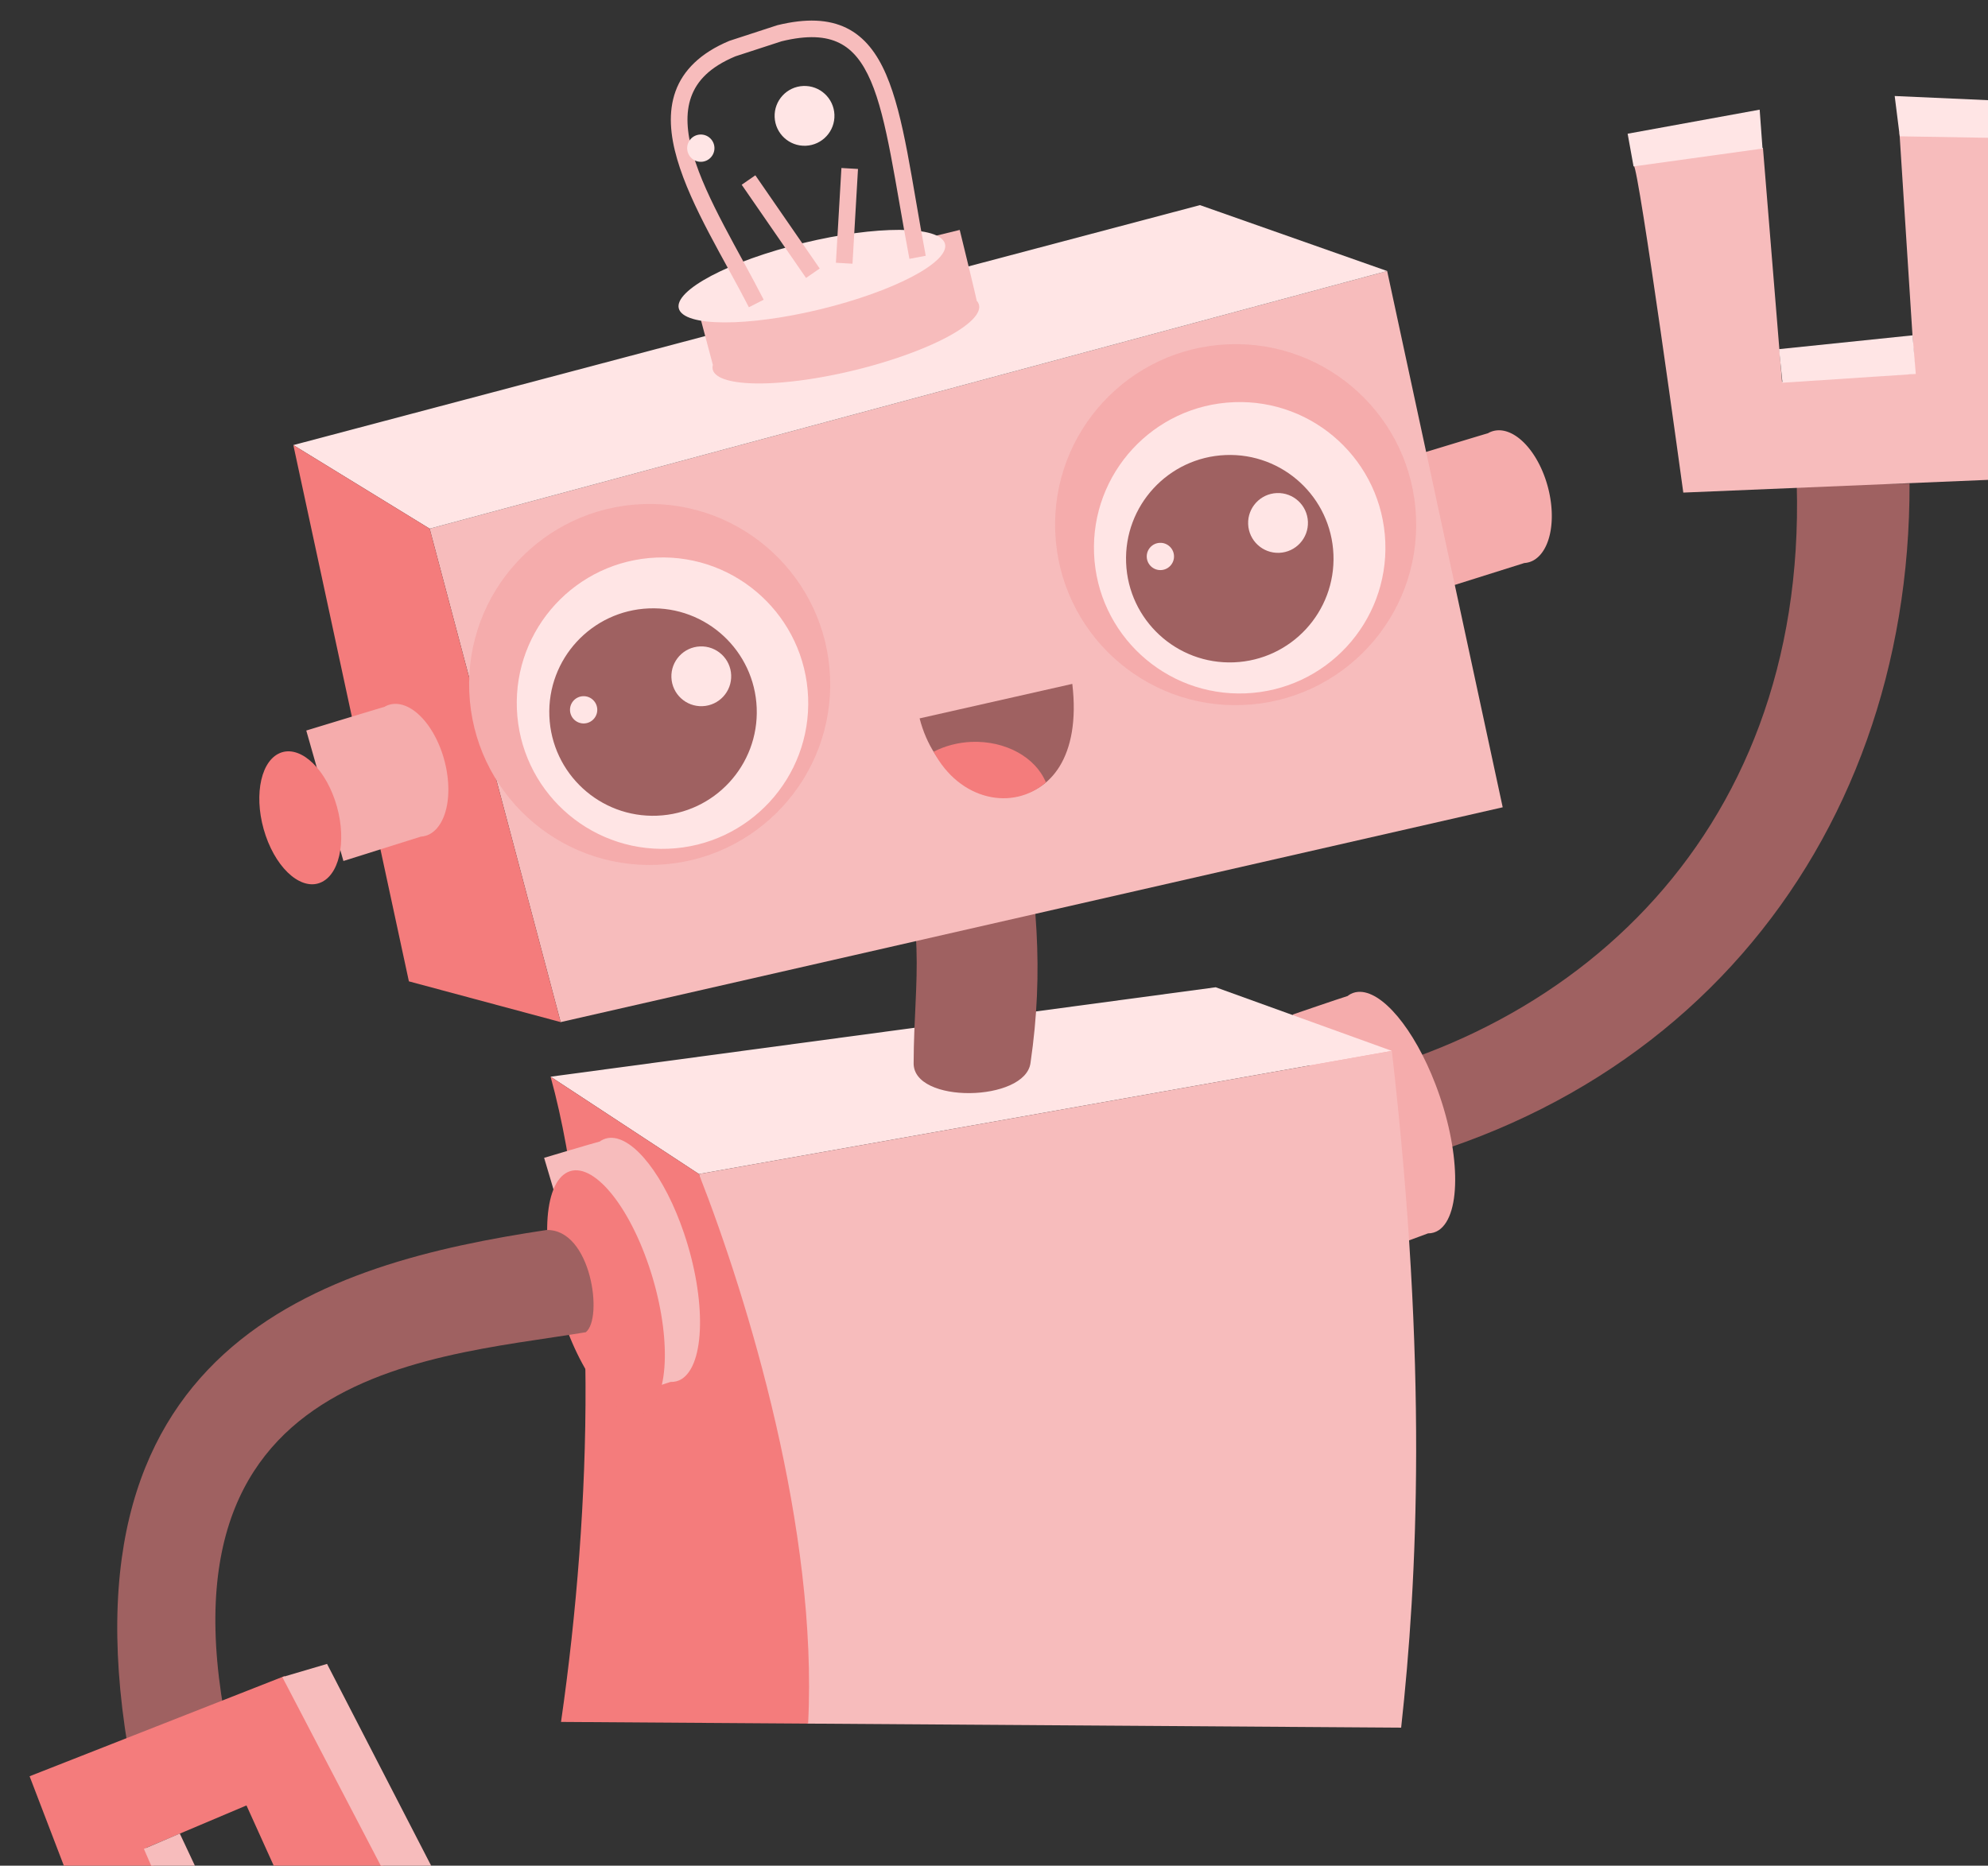 <?xml version="1.0" encoding="UTF-8" standalone="no"?>
<svg
   xmlns:dc="http://purl.org/dc/elements/1.1/"
   xmlns:cc="http://creativecommons.org/ns#"
   xmlns:rdf="http://www.w3.org/1999/02/22-rdf-syntax-ns#"
   xmlns:svg="http://www.w3.org/2000/svg"
   xmlns="http://www.w3.org/2000/svg"
   version="1.1"
   id="svg4509"
   viewBox="0 0 414.31 388.889"
   height="109.753mm"
   width="116.927mm">
  <rect x="0" y="0" width="414.31" height="388.889" fill="#333333" stroke="none"/>
  <defs
     id="defs4511">
    <clipPath
       clipPathUnits="userSpaceOnUse"
       id="clipPath11865">
      <rect
         style="opacity:1;fill:#ff00ff;fill-opacity:1;stroke:none;stroke-width:1.5;stroke-linecap:butt;stroke-linejoin:round;stroke-miterlimit:4;stroke-dasharray:none;stroke-dashoffset:0;stroke-opacity:1"
         id="rect11867"
         width="1400"
         height="400"
         x="6076"
         y="27430.361" />
    </clipPath>
  </defs>
  <g
     transform="translate(-315.702,-280.775)"
     id="layer1">
    <g
       id="g11825"
       clip-path="url(#clipPath11865)"
       transform="translate(-6270.243,-27160.697)">
      <g
         transform="matrix(1.119,0.123,-0.123,1.119,692.409,16012.881)"
         id="g10972"
         clip-path="none">
        <path
           id="path10974"
           d="m 6597.172,9568.245 a 12.592,7.09 68.732 0 0 -1.298,0.565 12.592,7.09 68.732 0 0 -0.148,0.111 c -1.293,0.518 -13.923,5.944 -13.923,5.944 l 9.475,23.26 13.763,-6.053 a 12.592,7.09 68.732 0 0 1.516,-0.598 12.592,7.09 68.732 0 0 0.657,-15.32 12.592,7.09 68.732 0 0 -10.043,-7.91 z"
           style="opacity:1;fill:#f5acac;fill-opacity:1;stroke:none;stroke-width:4;stroke-linecap:round;stroke-linejoin:miter;stroke-miterlimit:4;stroke-dasharray:none;stroke-dashoffset:0;stroke-opacity:1" />
        <path
           style="color:#000000;font-style:normal;font-variant:normal;font-weight:normal;font-stretch:normal;font-size:medium;line-height:normal;font-family:sans-serif;text-indent:0;text-align:start;text-decoration:none;text-decoration-line:none;text-decoration-style:solid;text-decoration-color:#000000;letter-spacing:normal;word-spacing:normal;text-transform:none;direction:ltr;block-progression:tb;writing-mode:lr-tb;baseline-shift:baseline;text-anchor:start;white-space:normal;clip-rule:nonzero;display:inline;overflow:visible;visibility:visible;opacity:1;isolation:auto;mix-blend-mode:normal;color-interpolation:sRGB;color-interpolation-filters:linearRGB;solid-color:#000000;solid-opacity:1;fill:#9f6161;fill-opacity:1;fill-rule:evenodd;stroke:none;stroke-width:16.9;stroke-linecap:butt;stroke-linejoin:miter;stroke-miterlimit:4;stroke-dasharray:none;stroke-dashoffset:0;stroke-opacity:1;color-rendering:auto;image-rendering:auto;shape-rendering:auto;text-rendering:auto;enable-background:accumulate"
           d="m 6674.318,9569.657 -20.739,2.435 c 9.078,65.602 -31.935,109.746 -84.713,122.567 l 2.706,17.206 c 72.575,-16.296 110.284,-75.504 102.746,-142.208 z"
           id="path10976" />
        <path
           id="path10978"
           d="m 6583.093,9674.374 c -0.606,0.122 -1.152,0.379 -1.625,0.786 -0.058,0.054 -0.115,0.114 -0.172,0.172 -1.632,0.704 -9.754,4.532 -9.754,4.532 l 19.834,42.285 9.502,-4.749 c 0.724,-0.077 1.367,-0.35 1.917,-0.806 3.931,-3.334 2.343,-15.313 -3.547,-26.755 -5.073,-9.855 -11.829,-16.322 -16.154,-15.464 z"
           style="opacity:1;fill:#f5acac;fill-opacity:1;stroke:none;stroke-width:4;stroke-linecap:round;stroke-linejoin:miter;stroke-miterlimit:4;stroke-dasharray:none;stroke-dashoffset:0;stroke-opacity:1" />
        <path
           id="path10980"
           d="m 6465.508,9721.223 125.021,-36.679 -33.701,-8.146 -120.582,29.911 z"
           style="fill:#ffe5e5;fill-opacity:1;fill-rule:evenodd;stroke:none;stroke-width:1px;stroke-linecap:butt;stroke-linejoin:miter;stroke-opacity:1" />
        <path
           style="fill:#9f6161;fill-opacity:1;fill-rule:evenodd;stroke:none;stroke-width:1px;stroke-linecap:butt;stroke-linejoin:miter;stroke-opacity:1"
           d="m 6493.273,9652.542 c 9.611,18.308 7.805,28.009 9.497,43.85 0.601,7.68 21.425,5.006 21.512,-2.366 0.602,-17.257 -2.189,-31.033 -7.786,-50.073 z"
           id="path10982" />
        <path
           style="fill:#f7bcbc;fill-opacity:1;fill-rule:evenodd;stroke:none;stroke-width:1px;stroke-linecap:butt;stroke-linejoin:miter;stroke-opacity:1"
           d="m 6402.902,9607.892 34.091,88.168 169.009,-58.592 -32.112,-96.366 z"
           id="path10984" />
        <circle
           style="opacity:1;fill:#f5acac;fill-opacity:1;stroke:none;stroke-width:4;stroke-linecap:round;stroke-linejoin:miter;stroke-miterlimit:4;stroke-dasharray:none;stroke-dashoffset:0;stroke-opacity:1"
           id="circle10986"
           cx="5048.416"
           cy="10458.103"
           r="33.419"
           transform="matrix(0.989,-0.149,0.149,0.989,0,0)" />
        <path
           style="fill:#f7bcbc;fill-opacity:1;fill-rule:evenodd;stroke:none;stroke-width:1px;stroke-linecap:butt;stroke-linejoin:miter;stroke-opacity:1"
           d="m 6465.508,9721.223 125.021,-36.679 c 13.021,57.23 15.405,96.78 15.405,124.372 l -109.456,11.277 c -6.059,-42.407 -17.166,-62.098 -30.97,-98.972 z"
           id="path10988" />
        <path
           id="path10990"
           d="m 6402.902,9607.892 -26.774,-12.629 161.982,-62.503 35.78,8.343 z"
           style="fill:#ffe5e5;fill-opacity:1;fill-rule:evenodd;stroke:none;stroke-width:1px;stroke-linecap:butt;stroke-linejoin:miter;stroke-opacity:1" />
        <path
           id="path10992"
           d="m 6402.902,9607.892 34.091,88.168 -28.753,-4.432 -32.112,-96.366 z"
           style="fill:#f47c7c;fill-opacity:1;fill-rule:evenodd;stroke:none;stroke-width:1px;stroke-linecap:butt;stroke-linejoin:miter;stroke-opacity:1" />
        <path
           id="path10994"
           d="m 6465.508,9721.223 -29.262,-14.915 c 12.396,31.226 16.334,78.193 14.972,118.548 l 45.504,-4.688 c -2.08,-35.776 -19.558,-76.718 -31.214,-98.942 z"
           style="fill:#f47c7c;fill-opacity:1;fill-rule:evenodd;stroke:none;stroke-width:1px;stroke-linecap:butt;stroke-linejoin:miter;stroke-opacity:1" />
        <circle
           r="33.419"
           cy="10483.322"
           cx="4938.855"
           id="circle10996"
           style="opacity:1;fill:#f5acac;fill-opacity:1;stroke:none;stroke-width:4;stroke-linecap:round;stroke-linejoin:miter;stroke-miterlimit:4;stroke-dasharray:none;stroke-dashoffset:0;stroke-opacity:1"
           transform="matrix(0.989,-0.149,0.149,0.989,0,0)" />
        <circle
           style="opacity:1;fill:#ffe5e5;fill-opacity:1;stroke:none;stroke-width:4;stroke-linecap:round;stroke-linejoin:miter;stroke-miterlimit:4;stroke-dasharray:none;stroke-dashoffset:0;stroke-opacity:1"
           id="circle10998"
           cx="4941.089"
           cy="10486.872"
           r="26.975"
           transform="matrix(0.989,-0.149,0.149,0.989,0,0)" />
        <circle
           r="26.975"
           cy="10462.409"
           cx="5048.99"
           id="circle11000"
           style="opacity:1;fill:#ffe5e5;fill-opacity:1;stroke:none;stroke-width:4;stroke-linecap:round;stroke-linejoin:miter;stroke-miterlimit:4;stroke-dasharray:none;stroke-dashoffset:0;stroke-opacity:1"
           transform="matrix(0.989,-0.149,0.149,0.989,0,0)" />
        <circle
           style="opacity:1;fill:#9f6161;fill-opacity:1;stroke:none;stroke-width:4;stroke-linecap:round;stroke-linejoin:miter;stroke-miterlimit:4;stroke-dasharray:none;stroke-dashoffset:0;stroke-opacity:1"
           id="circle11002"
           cx="5047.078"
           cy="10464.355"
           r="19.204"
           transform="matrix(0.989,-0.149,0.149,0.989,0,0)" />
        <circle
           r="5.536"
           cy="10458.101"
           cx="5056.268"
           id="circle11004"
           style="opacity:1;fill:#ffe5e5;fill-opacity:1;stroke:none;stroke-width:4;stroke-linecap:round;stroke-linejoin:miter;stroke-miterlimit:4;stroke-dasharray:none;stroke-dashoffset:0;stroke-opacity:1"
           transform="matrix(0.989,-0.149,0.149,0.989,0,0)" />
        <circle
           style="opacity:1;fill:#ffe5e5;fill-opacity:1;stroke:none;stroke-width:4;stroke-linecap:round;stroke-linejoin:miter;stroke-miterlimit:4;stroke-dasharray:none;stroke-dashoffset:0;stroke-opacity:1"
           id="circle11006"
           cx="5034.259"
           cy="10463.429"
           r="2.524"
           transform="matrix(0.989,-0.149,0.149,0.989,0,0)" />
        <circle
           r="19.204"
           cy="10488.449"
           cx="4939.273"
           id="circle11008"
           style="opacity:1;fill:#9f6161;fill-opacity:1;stroke:none;stroke-width:4;stroke-linecap:round;stroke-linejoin:miter;stroke-miterlimit:4;stroke-dasharray:none;stroke-dashoffset:0;stroke-opacity:1"
           transform="matrix(0.989,-0.149,0.149,0.989,0,0)" />
        <circle
           style="opacity:1;fill:#ffe5e5;fill-opacity:1;stroke:none;stroke-width:4;stroke-linecap:round;stroke-linejoin:miter;stroke-miterlimit:4;stroke-dasharray:none;stroke-dashoffset:0;stroke-opacity:1"
           id="circle11010"
           cx="4948.463"
           cy="10482.194"
           r="5.536"
           transform="matrix(0.989,-0.149,0.149,0.989,0,0)" />
        <circle
           r="2.524"
           cy="10487.522"
           cx="4926.454"
           id="circle11012"
           style="opacity:1;fill:#ffe5e5;fill-opacity:1;stroke:none;stroke-width:4;stroke-linecap:round;stroke-linejoin:miter;stroke-miterlimit:4;stroke-dasharray:none;stroke-dashoffset:0;stroke-opacity:1"
           transform="matrix(0.989,-0.149,0.149,0.989,0,0)" />
        <path
           style="fill:#9f6161;fill-opacity:1;fill-rule:evenodd;stroke:none;stroke-width:1px;stroke-linecap:butt;stroke-linejoin:miter;stroke-opacity:1"
           d="m 6496.902,9632.898 27.401,-9.437 c 6.169,26.698 -20.174,28.575 -27.401,9.437 z"
           id="path11014" />
        <path
           style="opacity:1;fill:#f47c7c;fill-opacity:1;stroke:none;stroke-width:4;stroke-linecap:round;stroke-linejoin:miter;stroke-miterlimit:4;stroke-dasharray:none;stroke-dashoffset:0;stroke-opacity:1"
           d="m 6506.933,9636.172 c -2.462,0.376 -4.8,1.265 -6.774,2.576 5.782,8.509 15.81,9.328 21.277,3.375 -2.422,-4.447 -8.332,-6.872 -14.503,-5.951 z"
           id="path11016" />
        <path
           style="opacity:1;fill:#f5acac;fill-opacity:1;stroke:none;stroke-width:4;stroke-linecap:round;stroke-linejoin:miter;stroke-miterlimit:4;stroke-dasharray:none;stroke-dashoffset:0;stroke-opacity:1"
           d="m 6399.651,9640.917 a 12.592,7.09 68.732 0 0 -1.298,0.565 12.592,7.09 68.732 0 0 -0.148,0.114 c -1.293,0.518 -13.923,5.944 -13.923,5.944 l 9.475,23.26 13.763,-6.053 a 12.592,7.09 68.732 0 0 1.516,-0.598 12.592,7.09 68.732 0 0 0.657,-15.32 12.592,7.09 68.732 0 0 -10.043,-7.91 z"
           id="path11018" />
        <ellipse
           style="opacity:1;fill:#f47c7c;fill-opacity:1;stroke:none;stroke-width:4;stroke-linecap:round;stroke-linejoin:miter;stroke-miterlimit:4;stroke-dasharray:none;stroke-dashoffset:0;stroke-opacity:1"
           id="ellipse11020"
           cx="1678.634"
           cy="11705.732"
           rx="7.203"
           ry="12.528"
           transform="matrix(0.833,-0.554,0.426,0.905,0,0)" />
        <path
           id="path11022"
           d="m 6499.559,9556.207 a 6.332,25.363 70.116 0 0 -0.447,-1.182 6.332,25.363 70.116 0 0 -0.139,-0.12 c -0.362,-1.192 -4.571,-12.72 -4.571,-12.72 l -47.543,17.317 4.847,12.518 a 6.332,25.363 70.116 0 0 0.406,1.4 6.332,25.363 70.116 0 0 28.115,-4.169 6.332,25.363 70.116 0 0 19.331,-13.044 z"
           style="opacity:1;fill:#f7bcbc;fill-opacity:1;stroke:none;stroke-width:4;stroke-linecap:round;stroke-linejoin:miter;stroke-miterlimit:4;stroke-dasharray:none;stroke-dashoffset:0;stroke-opacity:1" />
        <ellipse
           transform="matrix(0.676,0.737,-0.931,0.364,0,0)"
           ry="25.235"
           rx="6.825"
           cy="1814.261"
           cx="12066.88"
           id="ellipse11024"
           style="opacity:1;fill:#ffe5e5;fill-opacity:1;stroke:none;stroke-width:4;stroke-linecap:round;stroke-linejoin:miter;stroke-miterlimit:4;stroke-dasharray:none;stroke-dashoffset:0;stroke-opacity:1" />
        <path
           style="opacity:1;fill:#f7bcbc;fill-opacity:1;stroke:none;stroke-width:4;stroke-linecap:round;stroke-linejoin:miter;stroke-miterlimit:4;stroke-dasharray:none;stroke-dashoffset:0;stroke-opacity:1"
           d="m 6448.459,9716.354 c -0.611,0.096 -1.165,0.337 -1.655,0.72 -0.06,0.053 -0.12,0.109 -0.179,0.166 -1.659,0.637 -9.929,4.136 -9.929,4.136 l 18.119,43.047 9.686,-4.363 c 0.726,-0.051 1.379,-0.295 1.948,-0.729 4.062,-3.173 2.956,-15.206 -2.469,-26.875 -4.673,-10.051 -11.163,-16.784 -15.519,-16.1 z"
           id="path11026" />
        <ellipse
           style="opacity:1;fill:#f47c7c;fill-opacity:1;stroke:none;stroke-width:4;stroke-linecap:round;stroke-linejoin:miter;stroke-miterlimit:4;stroke-dasharray:none;stroke-dashoffset:0;stroke-opacity:1"
           id="ellipse11028"
           cx="1783.719"
           cy="11955.538"
           rx="9.332"
           ry="23.299"
           transform="matrix(0.788,-0.616,0.422,0.907,0,0)" />
        <path
           style="color:#000000;font-style:normal;font-variant:normal;font-weight:normal;font-stretch:normal;font-size:medium;line-height:normal;font-family:sans-serif;text-indent:0;text-align:start;text-decoration:none;text-decoration-line:none;text-decoration-style:solid;text-decoration-color:#000000;letter-spacing:normal;word-spacing:normal;text-transform:none;direction:ltr;block-progression:tb;writing-mode:lr-tb;baseline-shift:baseline;text-anchor:start;white-space:normal;clip-rule:nonzero;display:inline;overflow:visible;visibility:visible;opacity:1;isolation:auto;mix-blend-mode:normal;color-interpolation:sRGB;color-interpolation-filters:linearRGB;solid-color:#000000;solid-opacity:1;fill:#9f6161;fill-opacity:1;fill-rule:evenodd;stroke:none;stroke-width:16.9;stroke-linecap:butt;stroke-linejoin:miter;stroke-miterlimit:4;stroke-dasharray:none;stroke-dashoffset:0;stroke-opacity:1;color-rendering:auto;image-rendering:auto;shape-rendering:auto;text-rendering:auto;enable-background:accumulate"
           d="m 6438.564,9734.619 c -39.631,10.508 -90.544,30.866 -64.315,110.969 l 20.777,0.998 c -32.575,-77.56 23.18,-85.616 52.861,-93.954 2.985,-2.888 -1.086,-19.187 -9.323,-18.014 z"
           id="path11030" />
        <path
           style="fill:#f7bcbc;fill-opacity:1;fill-rule:evenodd;stroke:none;stroke-width:1px;stroke-linecap:butt;stroke-linejoin:miter;stroke-opacity:1"
           d="m 6617.123,9516.677 c 0.96,0.192 15.745,59.216 15.745,59.216 l 61.2,-9.326 -7.538,-63 -21.171,1.677 7.726,44.044 -24.289,4.227 -8.248,-42.691 z"
           id="path11032" />
        <path
           style="fill:#ffe5e5;fill-opacity:1;fill-rule:evenodd;stroke:none;stroke-width:1px;stroke-linecap:butt;stroke-linejoin:miter;stroke-opacity:1"
           d="m 6685.588,9497.208 -21.842,1.419 1.747,7.317 21.08,-1.964 z m -46.414,6.661 -23.809,7.1 1.75,5.898 23.37,-5.898 z m 32.709,38.443 -24.299,5.242 1.31,6.115 24.355,-4.312 z"
           id="path11034" />
        <g
           id="g11036"
           transform="matrix(1.236,0,0,1.236,-1532.371,-2307.671)">
          <path
             id="path11038"
             d="m 6469.32,9558.455 c -1.716,0.118 -3.592,0.551 -5.646,1.299 l -0.043,0.016 -6.859,3.103 -0.043,0.024 c -4.063,2.248 -6.371,5.128 -7.152,8.357 -0.782,3.229 -0.077,6.653 1.353,10.105 2.86,6.905 8.692,14.171 13.1,20.869 l 2.078,-1.367 c -4.503,-6.843 -10.246,-14.096 -12.879,-20.453 -1.317,-3.179 -1.839,-6.074 -1.234,-8.57 0.603,-2.493 2.294,-4.743 5.924,-6.756 l 6.625,-2.994 c 3.769,-1.369 6.497,-1.471 8.615,-0.699 2.122,0.773 3.802,2.471 5.334,5.174 3.064,5.407 5.224,14.622 8.645,25.83 l 2.379,-0.727 c -3.392,-11.117 -5.458,-20.328 -8.859,-26.33 -1.701,-3.001 -3.812,-5.251 -6.646,-6.283 -1.417,-0.516 -2.974,-0.715 -4.689,-0.598 z m 8.69,21.393 -2.484,0.129 0.732,14.199 2.484,-0.129 -0.732,-14.199 z m -15.178,2.625 -1.879,1.629 11.107,12.824 1.879,-1.629 -11.107,-12.824 z"
             style="color:#000000;font-style:normal;font-variant:normal;font-weight:normal;font-stretch:normal;font-size:medium;line-height:normal;font-family:sans-serif;text-indent:0;text-align:start;text-decoration:none;text-decoration-line:none;text-decoration-style:solid;text-decoration-color:#000000;letter-spacing:normal;word-spacing:normal;text-transform:none;direction:ltr;block-progression:tb;writing-mode:lr-tb;baseline-shift:baseline;text-anchor:start;white-space:normal;clip-rule:nonzero;display:inline;overflow:visible;visibility:visible;opacity:1;isolation:auto;mix-blend-mode:normal;color-interpolation:sRGB;color-interpolation-filters:linearRGB;solid-color:#000000;solid-opacity:1;fill:#f7bcbc;fill-opacity:1;fill-rule:evenodd;stroke:none;stroke-width:2.487;stroke-linecap:butt;stroke-linejoin:miter;stroke-miterlimit:4;stroke-dasharray:none;stroke-dashoffset:0;stroke-opacity:1;color-rendering:auto;image-rendering:auto;shape-rendering:auto;text-rendering:auto;enable-background:accumulate" />
          <circle
             r="2.043"
             cy="10432.279"
             cx="4954.355"
             id="circle11040"
             style="opacity:1;fill:#ffe5e5;fill-opacity:1;stroke:none;stroke-width:4;stroke-linecap:round;stroke-linejoin:miter;stroke-miterlimit:4;stroke-dasharray:none;stroke-dashoffset:0;stroke-opacity:1"
             transform="matrix(0.989,-0.149,0.149,0.989,0,0)" />
          <circle
             r="4.48"
             cy="10428.067"
             cx="4970.07"
             id="circle11042"
             style="opacity:1;fill:#ffe5e5;fill-opacity:1;stroke:none;stroke-width:4;stroke-linecap:round;stroke-linejoin:miter;stroke-miterlimit:4;stroke-dasharray:none;stroke-dashoffset:0;stroke-opacity:1"
             transform="matrix(0.989,-0.149,0.149,0.989,0,0)" />
        </g>
        <path
           style="fill:#f47c7c;fill-opacity:1;fill-rule:evenodd;stroke:none;stroke-width:1px;stroke-linecap:butt;stroke-linejoin:miter;stroke-opacity:1"
           d="m 6433.5,9872.875 -34.095,-50.861 -44.88,23.59 29.004,56.364 16.092,-6.729 -22.215,-38.804 17.62,-9.848 22.131,37.426 z"
           id="path11044" />
        <path
           id="path11046"
           d="m 6399.024,9822.241 34.096,50.861 7.263,-3.851 -33.394,-50.342 z m -21.998,34.421 22.214,38.804 6.956,-4.927 -22.87,-37.425 z"
           style="fill:#f7bcbc;fill-opacity:1;fill-rule:evenodd;stroke:none;stroke-width:1px;stroke-linecap:butt;stroke-linejoin:miter;stroke-opacity:1" />
      </g>
    </g>
  </g>
</svg>

